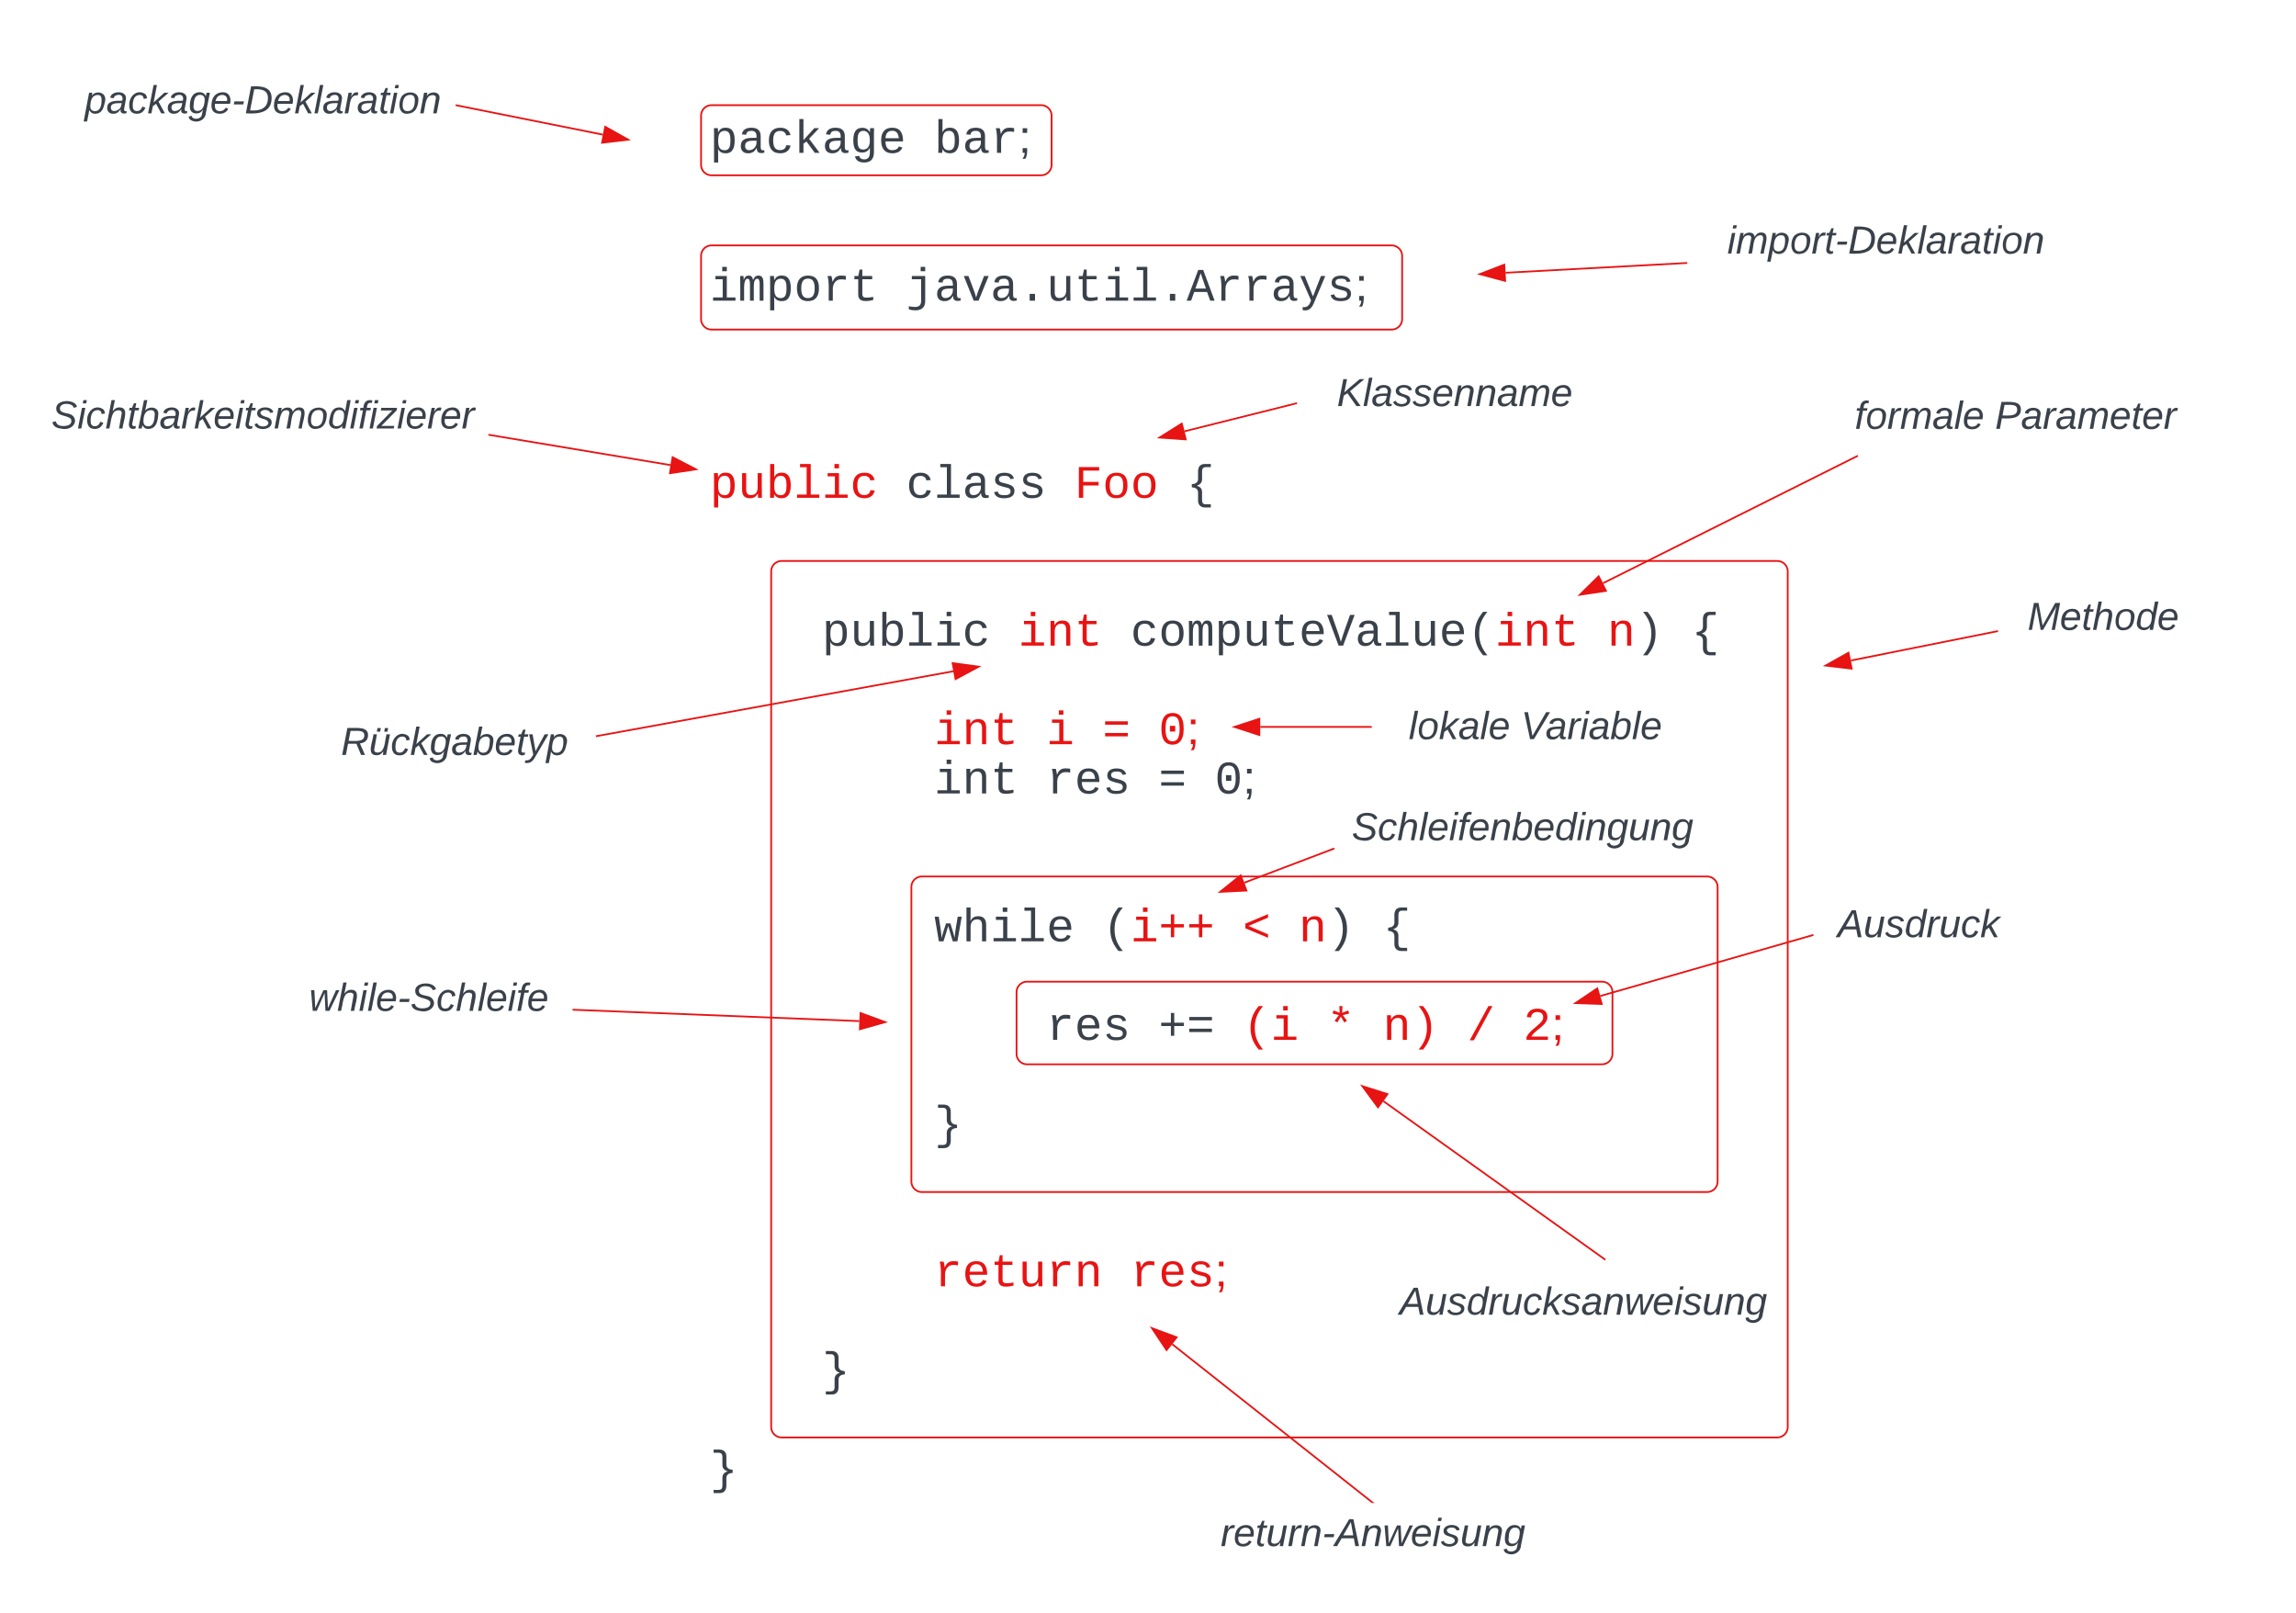 <svg xmlns="http://www.w3.org/2000/svg" xmlns:xlink="http://www.w3.org/1999/xlink" xmlns:lucid="lucid" width="1310" height="920"><g transform="translate(-60 -60)" lucid:page-tab-id="0_0"><path d="M60 66a6 6 0 0 1 6-6h1298a6 6 0 0 1 6 6v908a6 6 0 0 1-6 6H66a6 6 0 0 1-6-6z" stroke="#000" stroke-opacity="0" fill="#fff"/><path d="M500 386a6 6 0 0 1 6-6h568a6 6 0 0 1 6 6v488a6 6 0 0 1-6 6H506a6 6 0 0 1-6-6zM460 206a6 6 0 0 1 6-6h388a6 6 0 0 1 6 6v36a6 6 0 0 1-6 6H466a6 6 0 0 1-6-6z" stroke="#e81313" fill-opacity="0"/><path d="M460 126a6 6 0 0 1 6-6h766.67a6 6 0 0 1 6 6v785.13a6 6 0 0 1-6 6H466a6 6 0 0 1-6-6z" stroke="#000" stroke-opacity="0" fill="#fff" fill-opacity="0"/><use xlink:href="#a" transform="matrix(1,0,0,1,465,125) translate(0 22.187)"/><use xlink:href="#b" transform="matrix(1,0,0,1,465,125) translate(128.021 22.187)"/><use xlink:href="#c" transform="matrix(1,0,0,1,465,125) translate(0 50.299)"/><use xlink:href="#c" transform="matrix(1,0,0,1,465,125) translate(0 78.411)"/><use xlink:href="#d" transform="matrix(1,0,0,1,465,125) translate(0 106.523)"/><use xlink:href="#e" transform="matrix(1,0,0,1,465,125) translate(112.018 106.523)"/><use xlink:href="#c" transform="matrix(1,0,0,1,465,125) translate(0 134.635)"/><use xlink:href="#c" transform="matrix(1,0,0,1,465,125) translate(0 162.747)"/><use xlink:href="#c" transform="matrix(1,0,0,1,465,125) translate(0 190.859)"/><use xlink:href="#f" transform="matrix(1,0,0,1,465,125) translate(0 218.971)"/><use xlink:href="#g" transform="matrix(1,0,0,1,465,125) translate(112.018 218.971)"/><use xlink:href="#h" transform="matrix(1,0,0,1,465,125) translate(208.034 218.971)"/><use xlink:href="#i" transform="matrix(1,0,0,1,465,125) translate(272.044 218.971)"/><use xlink:href="#c" transform="matrix(1,0,0,1,465,125) translate(0 247.083)"/><use xlink:href="#j" transform="matrix(1,0,0,1,465,125) translate(36.01 275.195)"/><use xlink:href="#k" transform="matrix(1,0,0,1,465,125) translate(0 303.307)"/><use xlink:href="#l" transform="matrix(1,0,0,1,465,125) translate(64.01 303.307)"/><use xlink:href="#m" transform="matrix(1,0,0,1,465,125) translate(176.029 303.307)"/><use xlink:href="#n" transform="matrix(1,0,0,1,465,125) translate(240.039 303.307)"/><use xlink:href="#o" transform="matrix(1,0,0,1,465,125) translate(512.083 303.307)"/><use xlink:href="#i" transform="matrix(1,0,0,1,465,125) translate(560.091 303.307)"/><use xlink:href="#c" transform="matrix(1,0,0,1,465,125) translate(0 331.419)"/><use xlink:href="#p" transform="matrix(1,0,0,1,465,125) translate(0 359.531)"/><use xlink:href="#q" transform="matrix(1,0,0,1,465,125) translate(128.021 359.531)"/><use xlink:href="#r" transform="matrix(1,0,0,1,465,125) translate(192.031 359.531)"/><use xlink:href="#s" transform="matrix(1,0,0,1,465,125) translate(224.036 359.531)"/><use xlink:href="#t" transform="matrix(1,0,0,1,465,125) translate(256.042 359.531)"/><use xlink:href="#u" transform="matrix(1,0,0,1,465,125) translate(0 387.643)"/><use xlink:href="#v" transform="matrix(1,0,0,1,465,125) translate(128.021 387.643)"/><use xlink:href="#w" transform="matrix(1,0,0,1,465,125) translate(192.031 387.643)"/><use xlink:href="#x" transform="matrix(1,0,0,1,465,125) translate(256.042 387.643)"/><use xlink:href="#y" transform="matrix(1,0,0,1,465,125) translate(288.047 387.643)"/><use xlink:href="#z" transform="matrix(1,0,0,1,465,125) translate(0 415.755)"/><use xlink:href="#z" transform="matrix(1,0,0,1,465,125) translate(0 443.867)"/><use xlink:href="#u" transform="matrix(1,0,0,1,465,125) translate(0 471.979)"/><use xlink:href="#A" transform="matrix(1,0,0,1,465,125) translate(128.021 471.979)"/><use xlink:href="#B" transform="matrix(1,0,0,1,465,125) translate(224.036 471.979)"/><use xlink:href="#C" transform="matrix(1,0,0,1,465,125) translate(304.049 471.979)"/><use xlink:href="#o" transform="matrix(1,0,0,1,465,125) translate(336.055 471.979)"/><use xlink:href="#i" transform="matrix(1,0,0,1,465,125) translate(384.062 471.979)"/><use xlink:href="#D" transform="matrix(1,0,0,1,465,125) translate(36.01 500.091)"/><use xlink:href="#E" transform="matrix(1,0,0,1,465,125) translate(72.01 500.091)"/><use xlink:href="#F" transform="matrix(1,0,0,1,465,125) translate(108.01 500.091)"/><use xlink:href="#G" transform="matrix(1,0,0,1,465,125) translate(0 528.203)"/><use xlink:href="#w" transform="matrix(1,0,0,1,465,125) translate(192.031 528.203)"/><use xlink:href="#H" transform="matrix(1,0,0,1,465,125) translate(256.042 528.203)"/><use xlink:href="#I" transform="matrix(1,0,0,1,465,125) translate(304.049 528.203)"/><use xlink:href="#J" transform="matrix(1,0,0,1,465,125) translate(352.057 528.203)"/><use xlink:href="#K" transform="matrix(1,0,0,1,465,125) translate(384.062 528.203)"/><use xlink:href="#L" transform="matrix(1,0,0,1,465,125) translate(432.07 528.203)"/><use xlink:href="#M" transform="matrix(1,0,0,1,465,125) translate(464.076 528.203)"/><use xlink:href="#z" transform="matrix(1,0,0,1,465,125) translate(0 556.315)"/><use xlink:href="#u" transform="matrix(1,0,0,1,465,125) translate(0 584.427)"/><use xlink:href="#N" transform="matrix(1,0,0,1,465,125) translate(128.021 584.427)"/><use xlink:href="#c" transform="matrix(1,0,0,1,465,125) translate(0 612.539)"/><use xlink:href="#z" transform="matrix(1,0,0,1,465,125) translate(0 640.651)"/><use xlink:href="#p" transform="matrix(1,0,0,1,465,125) translate(0 668.763)"/><use xlink:href="#O" transform="matrix(1,0,0,1,465,125) translate(128.021 668.763)"/><use xlink:href="#P" transform="matrix(1,0,0,1,465,125) translate(240.039 668.763)"/><use xlink:href="#Q" transform="matrix(1,0,0,1,465,125) translate(0 696.875)"/><use xlink:href="#k" transform="matrix(1,0,0,1,465,125) translate(0 724.987)"/><use xlink:href="#N" transform="matrix(1,0,0,1,465,125) translate(64.01 724.987)"/><use xlink:href="#c" transform="matrix(1,0,0,1,465,125) translate(0 753.099)"/><use xlink:href="#R" transform="matrix(1,0,0,1,465,125) translate(0 781.211)"/><path d="M460 126a6 6 0 0 1 6-6h188a6 6 0 0 1 6 6v28a6 6 0 0 1-6 6H466a6 6 0 0 1-6-6zM580 566a6 6 0 0 1 6-6h448a6 6 0 0 1 6 6v168a6 6 0 0 1-6 6H586a6 6 0 0 1-6-6z" stroke="#e81313" fill-opacity="0"/><path d="M320.5 120.1l83.43 16.7" stroke="#e81313" fill="none"/><path d="M320.6 119.6l-.2 1-.4-.1v-1z" stroke="#e81313" stroke-width=".05" fill="#e81313"/><path d="M418.4 139.68l-14.88 1.75 1.8-9.1z" stroke="#e81313" fill="#e81313"/><path d="M1022.17 210.04l-103.14 5.55M1022.15 210.04l.52-.02" stroke="#e81313" fill="none"/><path d="M904.28 216.38l14-5.4.5 9.27z" stroke="#e81313" fill="#e81313"/><path d="M100 106a6 6 0 0 1 6-6h208a6 6 0 0 1 6 6v28a6 6 0 0 1-6 6H106a6 6 0 0 1-6-6z" stroke="#000" stroke-opacity="0" fill="#fff" fill-opacity="0"/><g><use xlink:href="#S" transform="matrix(1,0,0,1,105,105) translate(3.302 19.653)"/></g><path d="M1026 186a6 6 0 0 1 6-6h208a6 6 0 0 1 6 6v28a6 6 0 0 1-6 6h-208a6 6 0 0 1-6-6z" stroke="#000" stroke-opacity="0" fill="#fff" fill-opacity="0"/><g><use xlink:href="#T" transform="matrix(1,0,0,1,1031,185) translate(14.506 19.653)"/></g><path d="M100 286a6 6 0 0 1 6-6h208a6 6 0 0 1 6 6v28a6 6 0 0 1-6 6H106a6 6 0 0 1-6-6z" stroke="#000" stroke-opacity="0" fill="#fff" fill-opacity="0"/><g><use xlink:href="#U" transform="matrix(1,0,0,1,105,285) translate(-15.71 19.444)"/></g><path d="M799.5 290.12l-63.6 15.9M799.5 290.12l.5-.12" stroke="#e81313" fill="none"/><path d="M721.57 309.6l12.7-7.95 2.26 9z" stroke="#e81313" fill="#e81313"/><path d="M780 273a6 6 0 0 1 6-6h208a6 6 0 0 1 6 6v28a6 6 0 0 1-6 6H786a6 6 0 0 1-6-6z" stroke="#000" stroke-opacity="0" fill="#fff" fill-opacity="0"/><g><use xlink:href="#V" transform="matrix(1,0,0,1,785,272) translate(37.778 19.653)"/></g><path d="M1119.55 320.22l-144.9 72.45M1119.54 320.23l.46-.23" stroke="#e81313" fill="none"/><path d="M961.45 399.28l10.68-10.53 4.15 8.3z" stroke="#e81313" fill="#e81313"/><path d="M1100 286a6 6 0 0 1 6-6h208a6 6 0 0 1 6 6v28a6 6 0 0 1-6 6h-208a6 6 0 0 1-6-6z" stroke="#000" stroke-opacity="0" fill="#fff" fill-opacity="0"/><g><use xlink:href="#W" transform="matrix(1,0,0,1,1105,285) translate(13.21 19.653)"/><use xlink:href="#X" transform="matrix(1,0,0,1,1105,285) translate(93.272 19.653)"/></g><path d="M400.5 479.9l203.38-36.97M400.5 479.9l-.5.1" stroke="#e81313" fill="none"/><path d="M618.4 440.3l-13.2 7.1-1.66-9.12z" stroke="#e81313" fill="#e81313"/><path d="M209.33 472a6 6 0 0 1 6-6h208a6 6 0 0 1 6 6v28a6 6 0 0 1-6 6h-208a6 6 0 0 1-6-6z" stroke="#000" stroke-opacity="0" fill="#fff" fill-opacity="0"/><g><use xlink:href="#Y" transform="matrix(1,0,0,1,214.333,471) translate(40.216 19.653)"/></g><path d="M1199.5 420.1l-83.43 16.7M1199.5 420.1l.5-.1" stroke="#e81313" fill="none"/><path d="M1101.6 439.68l13.07-7.34 1.8 9.1z" stroke="#e81313" fill="#e81313"/><path d="M1150 400.67a6 6 0 0 1 6-6h208a6 6 0 0 1 6 6v28a6 6 0 0 1-6 6h-208a6 6 0 0 1-6-6z" stroke="#000" stroke-opacity="0" fill="#fff" fill-opacity="0"/><g><use xlink:href="#Z" transform="matrix(1,0,0,1,1155,399.667) translate(61.821 19.653)"/></g><path d="M826 463a6 6 0 0 1 6-6h208a6 6 0 0 1 6 6v28a6 6 0 0 1-6 6H832a6 6 0 0 1-6-6z" stroke="#000" stroke-opacity="0" fill="#fff" fill-opacity="0"/><g><use xlink:href="#aa" transform="matrix(1,0,0,1,831,462) translate(32.716 19.653)"/><use xlink:href="#ab" transform="matrix(1,0,0,1,831,462) translate(96.79 19.653)"/></g><path d="M640 626a6 6 0 0 1 6-6h328a6 6 0 0 1 6 6v35.14a6 6 0 0 1-6 6H646a6 6 0 0 1-6-6z" stroke="#e81313" fill-opacity="0"/><path d="M339.16 308.08L442.5 325.3M339.17 308.08l-.5-.08" stroke="#e81313" fill="none"/><path d="M457.07 327.73l-14.83 2.23 1.52-9.14z" stroke="#e81313" fill="#e81313"/><path d="M1044.67 576a6 6 0 0 1 6-6h208a6 6 0 0 1 6 6v28a6 6 0 0 1-6 6h-208a6 6 0 0 1-6-6z" stroke="#000" stroke-opacity="0" fill="#fff" fill-opacity="0"/><g><use xlink:href="#ac" transform="matrix(1,0,0,1,1049.667,575) translate(58.735 19.653)"/></g><path d="M975.6 778.38l-126.27-90.2M975.58 778.37l.42.3" stroke="#e81313" fill="none"/><path d="M837.32 679.6l14.3 4.53-5.4 7.54z" stroke="#e81313" fill="#e81313"/><path d="M853.33 791.33a6 6 0 0 1 6-6h208a6 6 0 0 1 6 6v28a6 6 0 0 1-6 6h-208a6 6 0 0 1-6-6z" stroke="#000" stroke-opacity="0" fill="#fff" fill-opacity="0"/><g><use xlink:href="#ad" transform="matrix(1,0,0,1,858.333,790.333) translate(0.154 19.653)"/></g><path d="M1094.2 593.47l-121.12 34.7M1094.17 593.48l.5-.15" stroke="#e81313" fill="none"/><path d="M958.9 632.22l12.43-8.38 2.55 8.9z" stroke="#e81313" fill="#e81313"/><path d="M733.33 923.33a6 6 0 0 1 6-6h208a6 6 0 0 1 6 6v28a6 6 0 0 1-6 6h-208a6 6 0 0 1-6-6z" stroke="#000" stroke-opacity="0" fill="#fff" fill-opacity="0"/><g><use xlink:href="#ae" transform="matrix(1,0,0,1,738.333,922.333) translate(18.117 19.653)"/></g><path d="M842.94 917.02l-114.1-90.2" stroke="#e81313" fill="none"/><path d="M844.14 917.33h-1.46l.56-.7z" stroke="#e81313" stroke-width=".05" fill="#e81313"/><path d="M717.27 817.67l14.07 5.2-5.75 7.28z" stroke="#e81313" fill="#e81313"/><path d="M842.17 474.67h-63.12M842.15 474.67h.52" stroke="#e81313" fill="none"/><path d="M764.3 474.67l14.25-4.64v9.27z" stroke="#e81313" fill="#e81313"/><path d="M820.87 544.18l-50.9 19.33M820.85 544.18l.48-.18" stroke="#e81313" fill="none"/><path d="M756.18 568.76l11.7-9.4 3.28 8.66z" stroke="#e81313" fill="#e81313"/><path d="M818.67 520.67a6 6 0 0 1 6-6h208a6 6 0 0 1 6 6v28a6 6 0 0 1-6 6h-208a6 6 0 0 1-6-6z" stroke="#000" stroke-opacity="0" fill="#fff" fill-opacity="0"/><g><use xlink:href="#af" transform="matrix(1,0,0,1,823.667,519.667) translate(7.562 19.653)"/></g><path d="M387.17 636.02l163.13 6.47M387.18 636.02l-.5-.02" stroke="#e81313" fill="none"/><path d="M565.05 643.08l-14.44 4.06.38-9.26z" stroke="#e81313" fill="#e81313"/><path d="M194.67 618a6 6 0 0 1 6-6h208a6 6 0 0 1 6 6v28a6 6 0 0 1-6 6h-208a6 6 0 0 1-6-6z" stroke="#000" stroke-opacity="0" fill="#fff" fill-opacity="0"/><g><use xlink:href="#ag" transform="matrix(1,0,0,1,199.667,617) translate(36.667 19.653)"/></g><defs><path fill="#3a414a" d="M698-1104c312 3 392 244 392 558 0 315-82 566-392 566-169 0-277-65-331-184h-5c8 188 2 394 4 589H185V-858c0-76-1-156-6-224h175c6 52 9 120 10 178h4c58-122 150-202 330-200zm-49 991c225 0 255-203 255-433 0-225-32-419-253-419-236 0-285 192-285 441 0 237 53 411 283 411" id="ah"/><path fill="#3a414a" d="M1000-272c3 95 12 159 101 161 21 0 41-3 59-7V-6c-44 10-86 16-139 16-141 2-191-84-197-217h-6C748-76 648 20 446 20c-207 0-318-120-318-322 0-266 194-348 454-354l236-4c12-191-40-305-222-305-140 0-220 47-232 172l-188-17c33-204 181-292 423-292 255 0 401 118 401 364v466zm-683-27c0 109 63 184 175 182 166-3 259-96 306-217 24-65 20-120 20-200-232 7-501-28-501 235" id="ai"/><path fill="#3a414a" d="M631 20c-350 0-501-215-501-562 0-355 162-560 502-560 250 0 399 118 446 323l-192 14c-23-124-109-196-262-196-242 0-305 171-305 415 1 245 61 427 304 427 151 0 248-77 267-215l190 12C1039-107 883 20 631 20" id="aj"/><path fill="#3a414a" d="M914 0L548-499l-132 98V0H236v-1484h180v927l475-525h211L663-617 1125 0H914" id="ak"/><path fill="#3a414a" d="M1048-32c-2 300-135 456-433 456-222-1-358-88-400-267l184-25c22 99 100 157 222 156 184-2 248-125 248-315 0-64 3-133-2-194C807-100 706-13 524-12c-306 0-381-228-381-537 0-318 85-550 400-550 164 0 271 83 325 202h3c1-60 3-134 12-185h171c-13 339-4 702-6 1050zM585-145c210-8 284-178 284-406 0-192-52-331-177-392-33-16-69-22-104-22-223 2-259 184-259 414 0 229 31 415 256 406" id="al"/><path fill="#3a414a" d="M617-1102c355 0 481 238 477 599H322c5 222 84 388 301 388 144 0 244-59 284-166l158 45C1002-72 854 20 623 20c-342 0-490-220-490-568 0-346 151-554 484-554zm291 461c-18-192-90-328-289-328-194 0-287 128-295 328h584" id="am"/><g id="a"><use transform="matrix(0.013,0,0,0.013,0,0)" xlink:href="#ah"/><use transform="matrix(0.013,0,0,0.013,16.003,0)" xlink:href="#ai"/><use transform="matrix(0.013,0,0,0.013,32.005,0)" xlink:href="#aj"/><use transform="matrix(0.013,0,0,0.013,48.008,0)" xlink:href="#ak"/><use transform="matrix(0.013,0,0,0.013,64.01,0)" xlink:href="#ai"/><use transform="matrix(0.013,0,0,0.013,80.013,0)" xlink:href="#al"/><use transform="matrix(0.013,0,0,0.013,96.016,0)" xlink:href="#am"/></g><path fill="#3a414a" d="M365-904c58-129 161-200 334-200 130 0 228 46 293 138s98 233 98 420c0 189-34 331-102 425S824 20 698 20c-170 0-275-64-336-184 0 55-3 116-9 164H179c5-68 6-147 6-223v-1261h180c-2 193 4 394-4 580h4zm283 791c221 0 256-197 256-427 0-229-34-425-254-425-236 0-285 195-285 441 0 237 53 411 283 411" id="an"/><path fill="#3a414a" d="M839-1102c70 0 148 7 206 17v167c-112-18-268-36-363 15-129 69-208 203-208 395V0H294c-10-367 32-789-52-1082h171c21 75 41 161 48 250h5c67-152 152-270 373-270" id="ao"/><path fill="#3a414a" d="M387-205c6 188-6 358-80 466H182c51-74 97-148 97-262h-91v-205h199zM188-876v-205h199v205H188" id="ap"/><g id="b"><use transform="matrix(0.013,0,0,0.013,0,0)" xlink:href="#an"/><use transform="matrix(0.013,0,0,0.013,16.003,0)" xlink:href="#ai"/><use transform="matrix(0.013,0,0,0.013,32.005,0)" xlink:href="#ao"/><use transform="matrix(0.013,0,0,0.013,48.008,0)" xlink:href="#ap"/></g><path fill="#3a414a" d="M745-142h380V0H143v-142h422v-798H246v-142h499v940zM545-1292v-192h200v192H545" id="aq"/><path fill="#3a414a" d="M904-1102c199 0 220 177 220 381V0H956v-686c-3-114 0-215-60-264-70-33-125-4-158 71-26 56-39 140-39 252V0H531v-686c-3-114-1-215-61-264-78-41-136 24-157 84-24 69-39 159-39 259V0H105c-3-360 6-732-6-1082h149c6 50 3 123 8 175 36-100 83-195 216-195 135 0 166 79 196 196 42-105 93-196 236-196" id="ar"/><path fill="#3a414a" d="M615-1102c343 0 484 203 482 560-1 347-147 562-488 562-336 0-475-219-479-562-4-349 156-560 485-560zm-8 989c240 0 301-180 301-429 0-245-55-427-290-427-236 0-299 181-299 427 0 243 61 429 288 429" id="as"/><path fill="#3a414a" d="M682 16c-209 0-323-80-324-285v-671H190v-142h170l58-282h120v282h432v142H538v652c2 114 60 155 182 155 106 0 209-16 297-34v137C921-4 806 16 682 16" id="at"/><g id="d"><use transform="matrix(0.013,0,0,0.013,0,0)" xlink:href="#aq"/><use transform="matrix(0.013,0,0,0.013,16.003,0)" xlink:href="#ar"/><use transform="matrix(0.013,0,0,0.013,32.005,0)" xlink:href="#ah"/><use transform="matrix(0.013,0,0,0.013,48.008,0)" xlink:href="#as"/><use transform="matrix(0.013,0,0,0.013,64.01,0)" xlink:href="#ao"/><use transform="matrix(0.013,0,0,0.013,80.013,0)" xlink:href="#at"/></g><path fill="#3a414a" d="M390 276c167 0 266-82 266-251v-965H249v-142h587V28c-4 270-165 397-431 397-107 0-208-16-288-43V242c80 18 173 34 273 34zm246-1568v-192h200v192H636" id="au"/><path fill="#3a414a" d="M715 0H502L69-1082h202c94 253 197 500 285 758 19 57 36 126 52 183 96-335 234-626 350-941h201" id="av"/><path fill="#3a414a" d="M496 0v-299h235V0H496" id="aw"/><path fill="#3a414a" d="M528 20c-247 0-343-132-343-381v-721h180v686c-4 177 45 284 224 277 194-8 279-136 279-336v-627h181c3 360-6 732 6 1082H885c-4-54-7-126-8-185h-3C809-64 714 20 528 20" id="ax"/><path fill="#3a414a" d="M736-142h380V0H134v-142h422v-1200H267v-142h469v1342" id="ay"/><path fill="#3a414a" d="M1034 0L896-382H333L196 0H0l510-1349h217L1228 0h-194zM847-531c-77-225-157-447-231-674-69 231-154 451-232 674h463" id="az"/><path fill="#3a414a" d="M168 279c222 39 310-114 368-290L66-1082h192c120 299 249 590 362 896 115-301 235-597 351-896h190L705 0c-65 164-130 320-275 396-67 36-177 35-262 18V279" id="aA"/><path fill="#3a414a" d="M873-819c-18-114-119-146-250-146-163 0-245 50-245 151 0 151 170 148 294 185 182 54 388 94 388 320 0 240-189 325-439 329-245 4-410-69-454-268l159-31c24 133 136 168 295 165 144-2 270-31 270-171 0-164-195-160-331-202-167-52-350-87-350-299 0-218 173-315 413-313 220 2 373 77 412 260" id="aB"/><g id="e"><use transform="matrix(0.013,0,0,0.013,0,0)" xlink:href="#au"/><use transform="matrix(0.013,0,0,0.013,16.003,0)" xlink:href="#ai"/><use transform="matrix(0.013,0,0,0.013,32.005,0)" xlink:href="#av"/><use transform="matrix(0.013,0,0,0.013,48.008,0)" xlink:href="#ai"/><use transform="matrix(0.013,0,0,0.013,64.01,0)" xlink:href="#aw"/><use transform="matrix(0.013,0,0,0.013,80.013,0)" xlink:href="#ax"/><use transform="matrix(0.013,0,0,0.013,96.016,0)" xlink:href="#at"/><use transform="matrix(0.013,0,0,0.013,112.018,0)" xlink:href="#aq"/><use transform="matrix(0.013,0,0,0.013,128.021,0)" xlink:href="#ay"/><use transform="matrix(0.013,0,0,0.013,144.023,0)" xlink:href="#aw"/><use transform="matrix(0.013,0,0,0.013,160.026,0)" xlink:href="#az"/><use transform="matrix(0.013,0,0,0.013,176.029,0)" xlink:href="#ao"/><use transform="matrix(0.013,0,0,0.013,192.031,0)" xlink:href="#ao"/><use transform="matrix(0.013,0,0,0.013,208.034,0)" xlink:href="#ai"/><use transform="matrix(0.013,0,0,0.013,224.036,0)" xlink:href="#aA"/><use transform="matrix(0.013,0,0,0.013,240.039,0)" xlink:href="#aB"/><use transform="matrix(0.013,0,0,0.013,256.042,0)" xlink:href="#ap"/></g><path fill="#e81313" d="M698-1104c312 3 392 244 392 558 0 315-82 566-392 566-169 0-277-65-331-184h-5c8 188 2 394 4 589H185V-858c0-76-1-156-6-224h175c6 52 9 120 10 178h4c58-122 150-202 330-200zm-49 991c225 0 255-203 255-433 0-225-32-419-253-419-236 0-285 192-285 441 0 237 53 411 283 411" id="aC"/><path fill="#e81313" d="M528 20c-247 0-343-132-343-381v-721h180v686c-4 177 45 284 224 277 194-8 279-136 279-336v-627h181c3 360-6 732 6 1082H885c-4-54-7-126-8-185h-3C809-64 714 20 528 20" id="aD"/><path fill="#e81313" d="M365-904c58-129 161-200 334-200 130 0 228 46 293 138s98 233 98 420c0 189-34 331-102 425S824 20 698 20c-170 0-275-64-336-184 0 55-3 116-9 164H179c5-68 6-147 6-223v-1261h180c-2 193 4 394-4 580h4zm283 791c221 0 256-197 256-427 0-229-34-425-254-425-236 0-285 195-285 441 0 237 53 411 283 411" id="aE"/><path fill="#e81313" d="M736-142h380V0H134v-142h422v-1200H267v-142h469v1342" id="aF"/><path fill="#e81313" d="M745-142h380V0H143v-142h422v-798H246v-142h499v940zM545-1292v-192h200v192H545" id="aG"/><path fill="#e81313" d="M631 20c-350 0-501-215-501-562 0-355 162-560 502-560 250 0 399 118 446 323l-192 14c-23-124-109-196-262-196-242 0-305 171-305 415 1 245 61 427 304 427 151 0 248-77 267-215l190 12C1039-107 883 20 631 20" id="aH"/><g id="f"><use transform="matrix(0.013,0,0,0.013,0,0)" xlink:href="#aC"/><use transform="matrix(0.013,0,0,0.013,16.003,0)" xlink:href="#aD"/><use transform="matrix(0.013,0,0,0.013,32.005,0)" xlink:href="#aE"/><use transform="matrix(0.013,0,0,0.013,48.008,0)" xlink:href="#aF"/><use transform="matrix(0.013,0,0,0.013,64.01,0)" xlink:href="#aG"/><use transform="matrix(0.013,0,0,0.013,80.013,0)" xlink:href="#aH"/></g><g id="g"><use transform="matrix(0.013,0,0,0.013,0,0)" xlink:href="#aj"/><use transform="matrix(0.013,0,0,0.013,16.003,0)" xlink:href="#ay"/><use transform="matrix(0.013,0,0,0.013,32.005,0)" xlink:href="#ai"/><use transform="matrix(0.013,0,0,0.013,48.008,0)" xlink:href="#aB"/><use transform="matrix(0.013,0,0,0.013,64.01,0)" xlink:href="#aB"/></g><path fill="#e81313" d="M385-1193v494h676v158H385V0H194v-1349h891v156H385" id="aI"/><path fill="#e81313" d="M615-1102c343 0 484 203 482 560-1 347-147 562-488 562-336 0-475-219-479-562-4-349 156-560 485-560zm-8 989c240 0 301-180 301-429 0-245-55-427-290-427-236 0-299 181-299 427 0 243 61 429 288 429" id="aJ"/><g id="h"><use transform="matrix(0.013,0,0,0.013,0,0)" xlink:href="#aI"/><use transform="matrix(0.013,0,0,0.013,16.003,0)" xlink:href="#aJ"/><use transform="matrix(0.013,0,0,0.013,32.005,0)" xlink:href="#aJ"/></g><path fill="#3a414a" d="M677 91c1 136 41 195 171 195h213v139H796c-186-8-294-116-294-303v-351c-3-164-120-222-275-232v-137c155-10 275-69 275-231v-352c6-189 106-303 294-303h265v139H848c-126-3-171 67-171 195v346c-5 158-108 234-231 274 128 36 231 115 231 274V91" id="aK"/><use transform="matrix(0.013,0,0,0.013,0,0)" xlink:href="#aK" id="i"/><g id="l"><use transform="matrix(0.013,0,0,0.013,0,0)" xlink:href="#ah"/><use transform="matrix(0.013,0,0,0.013,16.003,0)" xlink:href="#ax"/><use transform="matrix(0.013,0,0,0.013,32.005,0)" xlink:href="#an"/><use transform="matrix(0.013,0,0,0.013,48.008,0)" xlink:href="#ay"/><use transform="matrix(0.013,0,0,0.013,64.01,0)" xlink:href="#aq"/><use transform="matrix(0.013,0,0,0.013,80.013,0)" xlink:href="#aj"/></g><path fill="#e81313" d="M706-1102c241 0 344 136 343 381V0H868v-695c1-168-57-273-220-268-190 6-283 138-283 336V0H185c-3-360 6-732-6-1082h170c4 54 7 126 8 185h3c63-121 164-204 346-205" id="aL"/><path fill="#e81313" d="M682 16c-209 0-323-80-324-285v-671H190v-142h170l58-282h120v282h432v142H538v652c2 114 60 155 182 155 106 0 209-16 297-34v137C921-4 806 16 682 16" id="aM"/><g id="m"><use transform="matrix(0.013,0,0,0.013,0,0)" xlink:href="#aG"/><use transform="matrix(0.013,0,0,0.013,16.003,0)" xlink:href="#aL"/><use transform="matrix(0.013,0,0,0.013,32.005,0)" xlink:href="#aM"/></g><path fill="#3a414a" d="M713 0H515L10-1349h201C345-955 498-579 615-168c116-411 269-787 402-1181h201" id="aN"/><path fill="#3a414a" d="M891-1484c-201 251-362 514-362 954 0 441 161 704 362 955H701C500 176 342-90 342-532c0-440 159-704 359-952h190" id="aO"/><g id="n"><use transform="matrix(0.013,0,0,0.013,0,0)" xlink:href="#aj"/><use transform="matrix(0.013,0,0,0.013,16.003,0)" xlink:href="#as"/><use transform="matrix(0.013,0,0,0.013,32.005,0)" xlink:href="#ar"/><use transform="matrix(0.013,0,0,0.013,48.008,0)" xlink:href="#ah"/><use transform="matrix(0.013,0,0,0.013,64.01,0)" xlink:href="#ax"/><use transform="matrix(0.013,0,0,0.013,80.013,0)" xlink:href="#at"/><use transform="matrix(0.013,0,0,0.013,96.016,0)" xlink:href="#am"/><use transform="matrix(0.013,0,0,0.013,112.018,0)" xlink:href="#aN"/><use transform="matrix(0.013,0,0,0.013,128.021,0)" xlink:href="#ai"/><use transform="matrix(0.013,0,0,0.013,144.023,0)" xlink:href="#ay"/><use transform="matrix(0.013,0,0,0.013,160.026,0)" xlink:href="#ax"/><use transform="matrix(0.013,0,0,0.013,176.029,0)" xlink:href="#am"/><use transform="matrix(0.013,0,0,0.013,192.031,0)" xlink:href="#aO"/><use transform="matrix(0.013,0,0,0.013,208.034,0)" xlink:href="#aG"/><use transform="matrix(0.013,0,0,0.013,224.036,0)" xlink:href="#aL"/><use transform="matrix(0.013,0,0,0.013,240.039,0)" xlink:href="#aM"/></g><path fill="#3a414a" d="M528-1484c201 248 357 511 357 952 0 442-156 709-357 957H336C537 174 700-89 700-530c0-440-163-703-364-954h192" id="aP"/><g id="o"><use transform="matrix(0.013,0,0,0.013,0,0)" xlink:href="#aL"/><use transform="matrix(0.013,0,0,0.013,16.003,0)" xlink:href="#aP"/></g><g id="q"><use transform="matrix(0.013,0,0,0.013,0,0)" xlink:href="#aG"/><use transform="matrix(0.013,0,0,0.013,16.003,0)" xlink:href="#aL"/><use transform="matrix(0.013,0,0,0.013,32.005,0)" xlink:href="#aM"/></g><use transform="matrix(0.013,0,0,0.013,0,0)" xlink:href="#aG" id="r"/><path fill="#e81313" d="M116-856v-148h995v148H116zm0 512v-148h995v148H116" id="aQ"/><use transform="matrix(0.013,0,0,0.013,0,0)" xlink:href="#aQ" id="s"/><path fill="#e81313" d="M1065-1013c47 164 49 500-1 665C999-130 875 20 611 20c-377 0-484-300-487-695-2-245 41-425 141-551 77-98 191-144 352-144 261 0 386 140 448 357zM741-155c199-92 203-504 159-785-26-168-96-284-283-284-281 0-308 256-311 549-2 181 18 324 80 428 46 77 115 118 227 120 47 0 90-10 128-28zM496-555v-249h235v249H496" id="aR"/><path fill="#e81313" d="M387-205c6 188-6 358-80 466H182c51-74 97-148 97-262h-91v-205h199zM188-876v-205h199v205H188" id="aS"/><g id="t"><use transform="matrix(0.013,0,0,0.013,0,0)" xlink:href="#aR"/><use transform="matrix(0.013,0,0,0.013,16.003,0)" xlink:href="#aS"/></g><path fill="#3a414a" d="M706-1102c241 0 344 136 343 381V0H868v-695c1-168-57-273-220-268-190 6-283 138-283 336V0H185c-3-360 6-732-6-1082h170c4 54 7 126 8 185h3c63-121 164-204 346-205" id="aT"/><g id="v"><use transform="matrix(0.013,0,0,0.013,0,0)" xlink:href="#aq"/><use transform="matrix(0.013,0,0,0.013,16.003,0)" xlink:href="#aT"/><use transform="matrix(0.013,0,0,0.013,32.005,0)" xlink:href="#at"/></g><g id="w"><use transform="matrix(0.013,0,0,0.013,0,0)" xlink:href="#ao"/><use transform="matrix(0.013,0,0,0.013,16.003,0)" xlink:href="#am"/><use transform="matrix(0.013,0,0,0.013,32.005,0)" xlink:href="#aB"/></g><path fill="#3a414a" d="M116-856v-148h995v148H116zm0 512v-148h995v148H116" id="aU"/><use transform="matrix(0.013,0,0,0.013,0,0)" xlink:href="#aU" id="x"/><path fill="#3a414a" d="M1065-1013c47 164 49 500-1 665C999-130 875 20 611 20c-377 0-484-300-487-695-2-245 41-425 141-551 77-98 191-144 352-144 261 0 386 140 448 357zM741-155c199-92 203-504 159-785-26-168-96-284-283-284-281 0-308 256-311 549-2 181 18 324 80 428 46 77 115 118 227 120 47 0 90-10 128-28zM496-555v-249h235v249H496" id="aV"/><g id="y"><use transform="matrix(0.013,0,0,0.013,0,0)" xlink:href="#aV"/><use transform="matrix(0.013,0,0,0.013,16.003,0)" xlink:href="#ap"/></g><path fill="#3a414a" d="M1018 0H814c-67-224-138-444-200-673C552-442 476-224 407 0H204L21-1082h178c43 310 105 601 126 933 54-225 128-425 193-638h193c63 212 134 415 185 638 22-336 90-622 136-933h176" id="aW"/><path fill="#3a414a" d="M648-963c-190 6-283 138-283 336V0H185v-1484h181c-2 197 6 404-9 587h3c62-120 159-205 339-205 242 0 351 135 350 381V0H868v-695c1-168-57-273-220-268" id="aX"/><g id="A"><use transform="matrix(0.013,0,0,0.013,0,0)" xlink:href="#aW"/><use transform="matrix(0.013,0,0,0.013,16.003,0)" xlink:href="#aX"/><use transform="matrix(0.013,0,0,0.013,32.005,0)" xlink:href="#aq"/><use transform="matrix(0.013,0,0,0.013,48.008,0)" xlink:href="#ay"/><use transform="matrix(0.013,0,0,0.013,64.01,0)" xlink:href="#am"/></g><path fill="#e81313" d="M687-608v428H540v-428H116v-146h424v-428h147v428h424v146H687" id="aY"/><g id="B"><use transform="matrix(0.013,0,0,0.013,0,0)" xlink:href="#aO"/><use transform="matrix(0.013,0,0,0.013,16.003,0)" xlink:href="#aG"/><use transform="matrix(0.013,0,0,0.013,32.005,0)" xlink:href="#aY"/><use transform="matrix(0.013,0,0,0.013,48.008,0)" xlink:href="#aY"/></g><path fill="#e81313" d="M116-571v-205l995-418v154L253-674l858 367v153" id="aZ"/><use transform="matrix(0.013,0,0,0.013,0,0)" xlink:href="#aZ" id="C"/><path fill="#3a414a" d="M687-608v428H540v-428H116v-146h424v-428h147v428h424v146H687" id="ba"/><g id="H"><use transform="matrix(0.013,0,0,0.013,0,0)" xlink:href="#ba"/><use transform="matrix(0.013,0,0,0.013,16.003,0)" xlink:href="#aU"/></g><path fill="#e81313" d="M891-1484c-201 251-362 514-362 954 0 441 161 704 362 955H701C500 176 342-90 342-532c0-440 159-704 359-952h190" id="bb"/><g id="I"><use transform="matrix(0.013,0,0,0.013,0,0)" xlink:href="#bb"/><use transform="matrix(0.013,0,0,0.013,16.003,0)" xlink:href="#aG"/></g><path fill="#e81313" d="M671-1188l264-103 45 132-282 73 185 250-119 72-150-258-156 256-119-72 189-248-280-73 45-134 267 107-12-297h136" id="bc"/><use transform="matrix(0.013,0,0,0.013,0,0)" xlink:href="#bc" id="J"/><path fill="#e81313" d="M528-1484c201 248 357 511 357 952 0 442-156 709-357 957H336C537 174 700-89 700-530c0-440-163-703-364-954h192" id="bd"/><g id="K"><use transform="matrix(0.013,0,0,0.013,0,0)" xlink:href="#aL"/><use transform="matrix(0.013,0,0,0.013,16.003,0)" xlink:href="#bd"/></g><path fill="#e81313" d="M114 20l821-1504h178L296 20H114" id="be"/><use transform="matrix(0.013,0,0,0.013,0,0)" xlink:href="#be" id="L"/><path fill="#e81313" d="M611-1370c266 0 451 106 451 368 0 147-77 243-154 327-132 144-316 255-451 395-42 44-75 87-96 134h723V0H144v-117c124-264 387-411 582-603 73-72 151-147 151-271 0-161-104-231-266-231-163 0-249 90-268 238l-184-17c35-233 185-369 452-369" id="bf"/><g id="M"><use transform="matrix(0.013,0,0,0.013,0,0)" xlink:href="#bf"/><use transform="matrix(0.013,0,0,0.013,16.003,0)" xlink:href="#aS"/></g><path fill="#3a414a" d="M726 122c-7 187-108 303-294 303H167V286h213c129-2 172-59 172-195v-347c5-160 106-236 230-276-125-36-230-116-230-272v-346c2-128-45-195-172-195H167v-139h265c187 7 294 114 294 303v352c4 162 120 221 275 231v137c-155 10-275 68-275 232v351" id="bg"/><use transform="matrix(0.013,0,0,0.013,0,0)" xlink:href="#bg" id="N"/><path fill="#e81313" d="M839-1102c70 0 148 7 206 17v167c-112-18-268-36-363 15-129 69-208 203-208 395V0H294c-10-367 32-789-52-1082h171c21 75 41 161 48 250h5c67-152 152-270 373-270" id="bh"/><path fill="#e81313" d="M617-1102c355 0 481 238 477 599H322c5 222 84 388 301 388 144 0 244-59 284-166l158 45C1002-72 854 20 623 20c-342 0-490-220-490-568 0-346 151-554 484-554zm291 461c-18-192-90-328-289-328-194 0-287 128-295 328h584" id="bi"/><g id="O"><use transform="matrix(0.013,0,0,0.013,0,0)" xlink:href="#bh"/><use transform="matrix(0.013,0,0,0.013,16.003,0)" xlink:href="#bi"/><use transform="matrix(0.013,0,0,0.013,32.005,0)" xlink:href="#aM"/><use transform="matrix(0.013,0,0,0.013,48.008,0)" xlink:href="#aD"/><use transform="matrix(0.013,0,0,0.013,64.01,0)" xlink:href="#bh"/><use transform="matrix(0.013,0,0,0.013,80.013,0)" xlink:href="#aL"/></g><path fill="#e81313" d="M873-819c-18-114-119-146-250-146-163 0-245 50-245 151 0 151 170 148 294 185 182 54 388 94 388 320 0 240-189 325-439 329-245 4-410-69-454-268l159-31c24 133 136 168 295 165 144-2 270-31 270-171 0-164-195-160-331-202-167-52-350-87-350-299 0-218 173-315 413-313 220 2 373 77 412 260" id="bj"/><g id="P"><use transform="matrix(0.013,0,0,0.013,0,0)" xlink:href="#bh"/><use transform="matrix(0.013,0,0,0.013,16.003,0)" xlink:href="#bi"/><use transform="matrix(0.013,0,0,0.013,32.005,0)" xlink:href="#bj"/><use transform="matrix(0.013,0,0,0.013,48.008,0)" xlink:href="#aS"/></g><use transform="matrix(0.013,0,0,0.013,0,0)" xlink:href="#bg" id="R"/><path fill="#3a414a" d="M67-162c32-53 139-36 121 50C175-51 163 2 97 4 68 4 52-11 42-31 38 6 28 39 22 75H-9l50-265h29c-1 10 0 20-3 28zm89 36c0-26-10-43-35-43-54 0-67 50-69 103-1 29 14 45 42 46 53 0 62-58 62-106" id="bk"/><path fill="#3a414a" d="M165-48c-4 18 1 34 23 27l-3 20c-29 8-62 0-52-35h-2C116-14 99 4 63 4 30 4 8-16 8-49c0-68 71-67 138-67 10-26 0-56-31-54-26 1-42 9-47 31l-32-5c8-67 160-71 144 15-5 28-9 54-15 81zM42-50c3 52 80 24 89-6 7-12 7-24 11-38-47 1-103-4-100 44" id="bl"/><path fill="#3a414a" d="M44-68c0 29 11 47 38 47 30 0 42-19 51-41l28 9C148-21 126 4 82 4 31 4 10-29 12-85c3-77 74-140 146-93 12 8 15 23 18 40l-31 5c-1-22-13-36-36-36-52 0-65 49-65 101" id="bm"/><path fill="#3a414a" d="M127 0L80-88 50-66 37 0H6l51-261h31L57-100l99-90h39l-93 82L161 0h-34" id="bn"/><path fill="#3a414a" d="M103-194c29 0 47 14 56 36 2-11 5-23 8-32h30L160-5C157 61 82 97 21 62 9 55 4 45 1 30l28-7c7 42 83 31 92-3 4-16 9-38 13-55-13 20-29 36-62 36-40 0-60-25-60-64 0-71 23-131 91-131zm4 24c-53 0-58 54-61 104-2 27 10 44 36 44 49 0 65-50 67-102 1-29-15-46-42-46" id="bo"/><path fill="#3a414a" d="M111-194c62-3 86 47 72 106H45c-7 38 6 69 45 68 27-1 43-14 53-32l24 11C152-15 129 4 87 4 38 3 12-23 12-71c0-70 32-119 99-123zm44 81c14-66-71-72-95-28-4 8-8 17-11 28h106" id="bp"/><path fill="#3a414a" d="M18-82l6-28h88l-6 28H18" id="bq"/><path fill="#3a414a" d="M248-139C247-14 144 9 11 0l48-248c105-6 190 8 189 109zm-34 0c1-70-52-87-126-82L50-27c98 7 163-21 164-112" id="br"/><path fill="#3a414a" d="M6 0l50-261h32L37 0H6" id="bs"/><path fill="#3a414a" d="M66-151c12-25 30-51 66-40l-6 26C45-176 58-65 38 0H6l36-190h30" id="bt"/><path fill="#3a414a" d="M51-54c-9 22 5 41 31 30L79-1C43 14 10-4 19-52l22-115H19l5-23h22l19-43h21l-9 43h35l-4 23H73" id="bu"/><path fill="#3a414a" d="M50-231l6-30h32l-6 30H50zM6 0l37-190h31L37 0H6" id="bv"/><path fill="#3a414a" d="M30-147c31-64 166-65 159 27C183-49 158 1 86 4 9 8 1-88 30-147zM88-20c53 0 68-48 68-100 0-31-11-51-44-50-52 1-68 46-68 97 0 32 13 53 44 53" id="bw"/><path fill="#3a414a" d="M67-158c22-48 132-52 116 29L158 0h-32l25-140c3-38-53-32-70-12C52-117 51-52 38 0H6l36-190h30" id="bx"/><g id="S"><use transform="matrix(0.062,0,0,0.062,0,0)" xlink:href="#bk"/><use transform="matrix(0.062,0,0,0.062,12.346,0)" xlink:href="#bl"/><use transform="matrix(0.062,0,0,0.062,24.691,0)" xlink:href="#bm"/><use transform="matrix(0.062,0,0,0.062,35.802,0)" xlink:href="#bn"/><use transform="matrix(0.062,0,0,0.062,46.914,0)" xlink:href="#bl"/><use transform="matrix(0.062,0,0,0.062,59.259,0)" xlink:href="#bo"/><use transform="matrix(0.062,0,0,0.062,71.605,0)" xlink:href="#bp"/><use transform="matrix(0.062,0,0,0.062,83.951,0)" xlink:href="#bq"/><use transform="matrix(0.062,0,0,0.062,91.296,0)" xlink:href="#br"/><use transform="matrix(0.062,0,0,0.062,107.284,0)" xlink:href="#bp"/><use transform="matrix(0.062,0,0,0.062,119.63,0)" xlink:href="#bn"/><use transform="matrix(0.062,0,0,0.062,130.741,0)" xlink:href="#bs"/><use transform="matrix(0.062,0,0,0.062,135.617,0)" xlink:href="#bl"/><use transform="matrix(0.062,0,0,0.062,147.963,0)" xlink:href="#bt"/><use transform="matrix(0.062,0,0,0.062,155.309,0)" xlink:href="#bl"/><use transform="matrix(0.062,0,0,0.062,167.654,0)" xlink:href="#bu"/><use transform="matrix(0.062,0,0,0.062,173.827,0)" xlink:href="#bv"/><use transform="matrix(0.062,0,0,0.062,178.704,0)" xlink:href="#bw"/><use transform="matrix(0.062,0,0,0.062,191.049,0)" xlink:href="#bx"/></g><path fill="#3a414a" d="M248-111c6-24 9-61-24-58-72 9-57 108-77 169h-31l26-142c3-37-50-30-64-10C52-115 50-51 37 0H6l36-190h30c-1 10-6 24-4 32 13-43 101-52 105 5 13-22 29-41 61-41 90 0 28 129 23 194h-31" id="by"/><g id="T"><use transform="matrix(0.062,0,0,0.062,0,0)" xlink:href="#bv"/><use transform="matrix(0.062,0,0,0.062,4.877,0)" xlink:href="#by"/><use transform="matrix(0.062,0,0,0.062,23.333,0)" xlink:href="#bk"/><use transform="matrix(0.062,0,0,0.062,35.679,0)" xlink:href="#bw"/><use transform="matrix(0.062,0,0,0.062,48.025,0)" xlink:href="#bt"/><use transform="matrix(0.062,0,0,0.062,55.37,0)" xlink:href="#bu"/><use transform="matrix(0.062,0,0,0.062,61.543,0)" xlink:href="#bq"/><use transform="matrix(0.062,0,0,0.062,68.889,0)" xlink:href="#br"/><use transform="matrix(0.062,0,0,0.062,84.877,0)" xlink:href="#bp"/><use transform="matrix(0.062,0,0,0.062,97.222,0)" xlink:href="#bn"/><use transform="matrix(0.062,0,0,0.062,108.333,0)" xlink:href="#bs"/><use transform="matrix(0.062,0,0,0.062,113.21,0)" xlink:href="#bl"/><use transform="matrix(0.062,0,0,0.062,125.556,0)" xlink:href="#bt"/><use transform="matrix(0.062,0,0,0.062,132.901,0)" xlink:href="#bl"/><use transform="matrix(0.062,0,0,0.062,145.247,0)" xlink:href="#bu"/><use transform="matrix(0.062,0,0,0.062,151.42,0)" xlink:href="#bv"/><use transform="matrix(0.062,0,0,0.062,156.296,0)" xlink:href="#bw"/><use transform="matrix(0.062,0,0,0.062,168.642,0)" xlink:href="#bx"/></g><path fill="#3a414a" d="M194-120c59 52 2 134-86 124-53-6-90-18-98-63l31-7c8 30 29 43 70 43 46 0 84-17 71-62-32-43-135-20-137-98-3-89 178-90 191-16l-30 9c-8-48-127-53-127 5 0 53 81 35 115 65" id="bz"/><path fill="#3a414a" d="M67-158c15-20 31-36 64-36 94 0 33 127 27 194h-32l25-140c3-38-53-32-70-12C52-117 51-51 37 0H6l51-261h31" id="bA"/><path fill="#3a414a" d="M68-162c25-46 127-43 121 31C183-60 169 1 98 4 69 5 53-11 43-31L36 0H5l52-261h31zm88 36c2-27-9-43-34-43-55 0-70 51-70 103 0 29 15 45 43 46 52 0 58-58 61-106" id="bB"/><path fill="#3a414a" d="M55-144c13 50 104 24 104 88C159 21 15 23 1-39l26-10c6 40 102 42 102-4-13-50-104-23-104-87 0-71 143-71 148-8l-29 4c-5-35-85-37-89 0" id="bC"/><path fill="#3a414a" d="M133-28C103 26-5 8 13-77c13-62 24-115 90-117 29-1 46 15 56 35l19-102h32L160 0h-30zM45-64c-2 27 10 43 35 43 54-1 69-50 69-103 0-29-15-46-42-46-53-1-58 58-62 106" id="bD"/><path fill="#3a414a" d="M76-167L44 0H12l33-167H18l4-23h27c3-47 25-81 82-69l-4 24c-35-8-44 15-46 45h37l-5 23H76" id="bE"/><path fill="#3a414a" d="M-8 0l5-24 140-142H31l5-24h145l-5 24L36-24h119l-5 24H-8" id="bF"/><g id="U"><use transform="matrix(0.062,0,0,0.062,0,0)" xlink:href="#bz"/><use transform="matrix(0.062,0,0,0.062,14.815,0)" xlink:href="#bv"/><use transform="matrix(0.062,0,0,0.062,19.691,0)" xlink:href="#bm"/><use transform="matrix(0.062,0,0,0.062,30.802,0)" xlink:href="#bA"/><use transform="matrix(0.062,0,0,0.062,43.148,0)" xlink:href="#bu"/><use transform="matrix(0.062,0,0,0.062,49.321,0)" xlink:href="#bB"/><use transform="matrix(0.062,0,0,0.062,61.667,0)" xlink:href="#bl"/><use transform="matrix(0.062,0,0,0.062,74.012,0)" xlink:href="#bt"/><use transform="matrix(0.062,0,0,0.062,81.358,0)" xlink:href="#bn"/><use transform="matrix(0.062,0,0,0.062,92.469,0)" xlink:href="#bp"/><use transform="matrix(0.062,0,0,0.062,104.815,0)" xlink:href="#bv"/><use transform="matrix(0.062,0,0,0.062,109.691,0)" xlink:href="#bu"/><use transform="matrix(0.062,0,0,0.062,115.864,0)" xlink:href="#bC"/><use transform="matrix(0.062,0,0,0.062,126.975,0)" xlink:href="#by"/><use transform="matrix(0.062,0,0,0.062,145.432,0)" xlink:href="#bw"/><use transform="matrix(0.062,0,0,0.062,157.778,0)" xlink:href="#bD"/><use transform="matrix(0.062,0,0,0.062,170.123,0)" xlink:href="#bv"/><use transform="matrix(0.062,0,0,0.062,175,0)" xlink:href="#bE"/><use transform="matrix(0.062,0,0,0.062,181.173,0)" xlink:href="#bv"/><use transform="matrix(0.062,0,0,0.062,186.049,0)" xlink:href="#bF"/><use transform="matrix(0.062,0,0,0.062,197.16,0)" xlink:href="#bv"/><use transform="matrix(0.062,0,0,0.062,202.037,0)" xlink:href="#bp"/><use transform="matrix(0.062,0,0,0.062,214.383,0)" xlink:href="#bt"/><use transform="matrix(0.062,0,0,0.062,221.728,0)" xlink:href="#bp"/><use transform="matrix(0.062,0,0,0.062,234.074,0)" xlink:href="#bt"/></g><path fill="#3a414a" d="M180 0L97-118 63-96 45 0H11l48-248h34L69-126c44-43 94-81 141-122h43L121-137 219 0h-39" id="bG"/><g id="V"><use transform="matrix(0.062,0,0,0.062,0,0)" xlink:href="#bG"/><use transform="matrix(0.062,0,0,0.062,14.815,0)" xlink:href="#bs"/><use transform="matrix(0.062,0,0,0.062,19.691,0)" xlink:href="#bl"/><use transform="matrix(0.062,0,0,0.062,32.037,0)" xlink:href="#bC"/><use transform="matrix(0.062,0,0,0.062,43.148,0)" xlink:href="#bC"/><use transform="matrix(0.062,0,0,0.062,54.259,0)" xlink:href="#bp"/><use transform="matrix(0.062,0,0,0.062,66.605,0)" xlink:href="#bx"/><use transform="matrix(0.062,0,0,0.062,78.951,0)" xlink:href="#bx"/><use transform="matrix(0.062,0,0,0.062,91.296,0)" xlink:href="#bl"/><use transform="matrix(0.062,0,0,0.062,103.642,0)" xlink:href="#by"/><use transform="matrix(0.062,0,0,0.062,122.099,0)" xlink:href="#bp"/></g><g id="W"><use transform="matrix(0.062,0,0,0.062,0,0)" xlink:href="#bE"/><use transform="matrix(0.062,0,0,0.062,6.173,0)" xlink:href="#bw"/><use transform="matrix(0.062,0,0,0.062,18.519,0)" xlink:href="#bt"/><use transform="matrix(0.062,0,0,0.062,25.864,0)" xlink:href="#by"/><use transform="matrix(0.062,0,0,0.062,44.321,0)" xlink:href="#bl"/><use transform="matrix(0.062,0,0,0.062,56.667,0)" xlink:href="#bs"/><use transform="matrix(0.062,0,0,0.062,61.543,0)" xlink:href="#bp"/></g><path fill="#3a414a" d="M238-179c0 84-86 86-175 82L45 0H11l48-248c82 0 179-12 179 69zm-34 1c0-53-64-42-116-43l-19 98c63 0 135 9 135-55" id="bH"/><g id="X"><use transform="matrix(0.062,0,0,0.062,0,0)" xlink:href="#bH"/><use transform="matrix(0.062,0,0,0.062,14.815,0)" xlink:href="#bl"/><use transform="matrix(0.062,0,0,0.062,27.16,0)" xlink:href="#bt"/><use transform="matrix(0.062,0,0,0.062,34.506,0)" xlink:href="#bl"/><use transform="matrix(0.062,0,0,0.062,46.852,0)" xlink:href="#by"/><use transform="matrix(0.062,0,0,0.062,65.309,0)" xlink:href="#bp"/><use transform="matrix(0.062,0,0,0.062,77.654,0)" xlink:href="#bu"/><use transform="matrix(0.062,0,0,0.062,83.827,0)" xlink:href="#bp"/><use transform="matrix(0.062,0,0,0.062,96.173,0)" xlink:href="#bt"/></g><path fill="#3a414a" d="M249-183c0 48-29 72-75 77L221 0h-36l-43-103H65L45 0H11l48-248c83 2 190-17 190 65zm-34 3c0-55-74-39-127-41l-18 92c63-1 145 13 145-51" id="bI"/><path fill="#3a414a" d="M67 3c-93-2-31-127-26-193h32L48-50c-3 39 53 32 70 12 30-34 30-101 43-152h32L157 0h-30c1-10 6-24 4-33-14 20-29 37-64 36zm73-217l6-33h30l-6 33h-30zm-68 0l6-33h31l-6 33H72" id="bJ"/><path fill="#3a414a" d="M198-190L69 30C53 58 25 83-20 72c4-11-1-27 19-22 33-1 43-29 59-52L20-190h32L79-34l84-156h35" id="bK"/><g id="Y"><use transform="matrix(0.062,0,0,0.062,0,0)" xlink:href="#bI"/><use transform="matrix(0.062,0,0,0.062,15.988,0)" xlink:href="#bJ"/><use transform="matrix(0.062,0,0,0.062,28.333,0)" xlink:href="#bm"/><use transform="matrix(0.062,0,0,0.062,39.444,0)" xlink:href="#bn"/><use transform="matrix(0.062,0,0,0.062,50.556,0)" xlink:href="#bo"/><use transform="matrix(0.062,0,0,0.062,62.901,0)" xlink:href="#bl"/><use transform="matrix(0.062,0,0,0.062,75.247,0)" xlink:href="#bB"/><use transform="matrix(0.062,0,0,0.062,87.593,0)" xlink:href="#bp"/><use transform="matrix(0.062,0,0,0.062,99.938,0)" xlink:href="#bu"/><use transform="matrix(0.062,0,0,0.062,106.111,0)" xlink:href="#bK"/><use transform="matrix(0.062,0,0,0.062,117.222,0)" xlink:href="#bk"/></g><path fill="#3a414a" d="M222 0l43-216c-8 16-17 34-26 49L143 0h-22L81-216 41 0H11l48-248h42l38 208 116-208h45L252 0h-30" id="bL"/><g id="Z"><use transform="matrix(0.062,0,0,0.062,0,0)" xlink:href="#bL"/><use transform="matrix(0.062,0,0,0.062,18.457,0)" xlink:href="#bp"/><use transform="matrix(0.062,0,0,0.062,30.802,0)" xlink:href="#bu"/><use transform="matrix(0.062,0,0,0.062,36.975,0)" xlink:href="#bA"/><use transform="matrix(0.062,0,0,0.062,49.321,0)" xlink:href="#bw"/><use transform="matrix(0.062,0,0,0.062,61.667,0)" xlink:href="#bD"/><use transform="matrix(0.062,0,0,0.062,74.012,0)" xlink:href="#bp"/></g><g id="aa"><use transform="matrix(0.062,0,0,0.062,0,0)" xlink:href="#bs"/><use transform="matrix(0.062,0,0,0.062,4.877,0)" xlink:href="#bw"/><use transform="matrix(0.062,0,0,0.062,17.222,0)" xlink:href="#bn"/><use transform="matrix(0.062,0,0,0.062,28.333,0)" xlink:href="#bl"/><use transform="matrix(0.062,0,0,0.062,40.679,0)" xlink:href="#bs"/><use transform="matrix(0.062,0,0,0.062,45.556,0)" xlink:href="#bp"/></g><path fill="#3a414a" d="M119 0H84L31-248h34l41 218 126-218h36" id="bM"/><g id="ab"><use transform="matrix(0.062,0,0,0.062,0,0)" xlink:href="#bM"/><use transform="matrix(0.062,0,0,0.062,14.012,0)" xlink:href="#bl"/><use transform="matrix(0.062,0,0,0.062,26.358,0)" xlink:href="#bt"/><use transform="matrix(0.062,0,0,0.062,33.704,0)" xlink:href="#bv"/><use transform="matrix(0.062,0,0,0.062,38.58,0)" xlink:href="#bl"/><use transform="matrix(0.062,0,0,0.062,50.926,0)" xlink:href="#bB"/><use transform="matrix(0.062,0,0,0.062,63.272,0)" xlink:href="#bs"/><use transform="matrix(0.062,0,0,0.062,68.148,0)" xlink:href="#bp"/></g><path fill="#3a414a" d="M187 0l-14-72H61L19 0h-37l149-248h38L221 0h-34zm-19-99l-22-123L76-99h92" id="bN"/><path fill="#3a414a" d="M67 3c-93-2-31-127-26-193h32L48-50c-3 39 53 32 70 12 30-34 30-101 43-152h32L157 0h-30c1-10 6-24 4-33-14 20-29 37-64 36" id="bO"/><g id="ac"><use transform="matrix(0.062,0,0,0.062,0,0)" xlink:href="#bN"/><use transform="matrix(0.062,0,0,0.062,14.815,0)" xlink:href="#bO"/><use transform="matrix(0.062,0,0,0.062,27.16,0)" xlink:href="#bC"/><use transform="matrix(0.062,0,0,0.062,38.272,0)" xlink:href="#bD"/><use transform="matrix(0.062,0,0,0.062,50.617,0)" xlink:href="#bt"/><use transform="matrix(0.062,0,0,0.062,57.963,0)" xlink:href="#bO"/><use transform="matrix(0.062,0,0,0.062,70.309,0)" xlink:href="#bm"/><use transform="matrix(0.062,0,0,0.062,81.42,0)" xlink:href="#bn"/></g><path fill="#3a414a" d="M188 0h-37l-8-164L71 0H34L18-190h31l8 164 75-164h34l8 164 74-164h31" id="bP"/><g id="ad"><use transform="matrix(0.062,0,0,0.062,0,0)" xlink:href="#bN"/><use transform="matrix(0.062,0,0,0.062,14.815,0)" xlink:href="#bO"/><use transform="matrix(0.062,0,0,0.062,27.16,0)" xlink:href="#bC"/><use transform="matrix(0.062,0,0,0.062,38.272,0)" xlink:href="#bD"/><use transform="matrix(0.062,0,0,0.062,50.617,0)" xlink:href="#bt"/><use transform="matrix(0.062,0,0,0.062,57.963,0)" xlink:href="#bO"/><use transform="matrix(0.062,0,0,0.062,70.309,0)" xlink:href="#bm"/><use transform="matrix(0.062,0,0,0.062,81.42,0)" xlink:href="#bn"/><use transform="matrix(0.062,0,0,0.062,92.531,0)" xlink:href="#bC"/><use transform="matrix(0.062,0,0,0.062,103.642,0)" xlink:href="#bl"/><use transform="matrix(0.062,0,0,0.062,115.988,0)" xlink:href="#bx"/><use transform="matrix(0.062,0,0,0.062,128.333,0)" xlink:href="#bP"/><use transform="matrix(0.062,0,0,0.062,144.321,0)" xlink:href="#bp"/><use transform="matrix(0.062,0,0,0.062,156.667,0)" xlink:href="#bv"/><use transform="matrix(0.062,0,0,0.062,161.543,0)" xlink:href="#bC"/><use transform="matrix(0.062,0,0,0.062,172.654,0)" xlink:href="#bO"/><use transform="matrix(0.062,0,0,0.062,185,0)" xlink:href="#bx"/><use transform="matrix(0.062,0,0,0.062,197.346,0)" xlink:href="#bo"/></g><g id="ae"><use transform="matrix(0.062,0,0,0.062,0,0)" xlink:href="#bt"/><use transform="matrix(0.062,0,0,0.062,7.346,0)" xlink:href="#bp"/><use transform="matrix(0.062,0,0,0.062,19.691,0)" xlink:href="#bu"/><use transform="matrix(0.062,0,0,0.062,25.864,0)" xlink:href="#bO"/><use transform="matrix(0.062,0,0,0.062,38.21,0)" xlink:href="#bt"/><use transform="matrix(0.062,0,0,0.062,45.556,0)" xlink:href="#bx"/><use transform="matrix(0.062,0,0,0.062,57.901,0)" xlink:href="#bq"/><use transform="matrix(0.062,0,0,0.062,65.247,0)" xlink:href="#bN"/><use transform="matrix(0.062,0,0,0.062,80.062,0)" xlink:href="#bx"/><use transform="matrix(0.062,0,0,0.062,92.407,0)" xlink:href="#bP"/><use transform="matrix(0.062,0,0,0.062,108.395,0)" xlink:href="#bp"/><use transform="matrix(0.062,0,0,0.062,120.741,0)" xlink:href="#bv"/><use transform="matrix(0.062,0,0,0.062,125.617,0)" xlink:href="#bC"/><use transform="matrix(0.062,0,0,0.062,136.728,0)" xlink:href="#bO"/><use transform="matrix(0.062,0,0,0.062,149.074,0)" xlink:href="#bx"/><use transform="matrix(0.062,0,0,0.062,161.42,0)" xlink:href="#bo"/></g><g id="af"><use transform="matrix(0.062,0,0,0.062,0,0)" xlink:href="#bz"/><use transform="matrix(0.062,0,0,0.062,14.815,0)" xlink:href="#bm"/><use transform="matrix(0.062,0,0,0.062,25.926,0)" xlink:href="#bA"/><use transform="matrix(0.062,0,0,0.062,38.272,0)" xlink:href="#bs"/><use transform="matrix(0.062,0,0,0.062,43.148,0)" xlink:href="#bp"/><use transform="matrix(0.062,0,0,0.062,55.494,0)" xlink:href="#bv"/><use transform="matrix(0.062,0,0,0.062,60.37,0)" xlink:href="#bE"/><use transform="matrix(0.062,0,0,0.062,66.543,0)" xlink:href="#bp"/><use transform="matrix(0.062,0,0,0.062,78.889,0)" xlink:href="#bx"/><use transform="matrix(0.062,0,0,0.062,91.235,0)" xlink:href="#bB"/><use transform="matrix(0.062,0,0,0.062,103.58,0)" xlink:href="#bp"/><use transform="matrix(0.062,0,0,0.062,115.926,0)" xlink:href="#bD"/><use transform="matrix(0.062,0,0,0.062,128.272,0)" xlink:href="#bv"/><use transform="matrix(0.062,0,0,0.062,133.148,0)" xlink:href="#bx"/><use transform="matrix(0.062,0,0,0.062,145.494,0)" xlink:href="#bo"/><use transform="matrix(0.062,0,0,0.062,157.84,0)" xlink:href="#bO"/><use transform="matrix(0.062,0,0,0.062,170.185,0)" xlink:href="#bx"/><use transform="matrix(0.062,0,0,0.062,182.531,0)" xlink:href="#bo"/></g><g id="ag"><use transform="matrix(0.062,0,0,0.062,0,0)" xlink:href="#bP"/><use transform="matrix(0.062,0,0,0.062,15.988,0)" xlink:href="#bA"/><use transform="matrix(0.062,0,0,0.062,28.333,0)" xlink:href="#bv"/><use transform="matrix(0.062,0,0,0.062,33.21,0)" xlink:href="#bs"/><use transform="matrix(0.062,0,0,0.062,38.086,0)" xlink:href="#bp"/><use transform="matrix(0.062,0,0,0.062,50.432,0)" xlink:href="#bq"/><use transform="matrix(0.062,0,0,0.062,57.778,0)" xlink:href="#bz"/><use transform="matrix(0.062,0,0,0.062,72.593,0)" xlink:href="#bm"/><use transform="matrix(0.062,0,0,0.062,83.704,0)" xlink:href="#bA"/><use transform="matrix(0.062,0,0,0.062,96.049,0)" xlink:href="#bs"/><use transform="matrix(0.062,0,0,0.062,100.926,0)" xlink:href="#bp"/><use transform="matrix(0.062,0,0,0.062,113.272,0)" xlink:href="#bv"/><use transform="matrix(0.062,0,0,0.062,118.148,0)" xlink:href="#bE"/><use transform="matrix(0.062,0,0,0.062,124.321,0)" xlink:href="#bp"/></g></defs></g></svg>